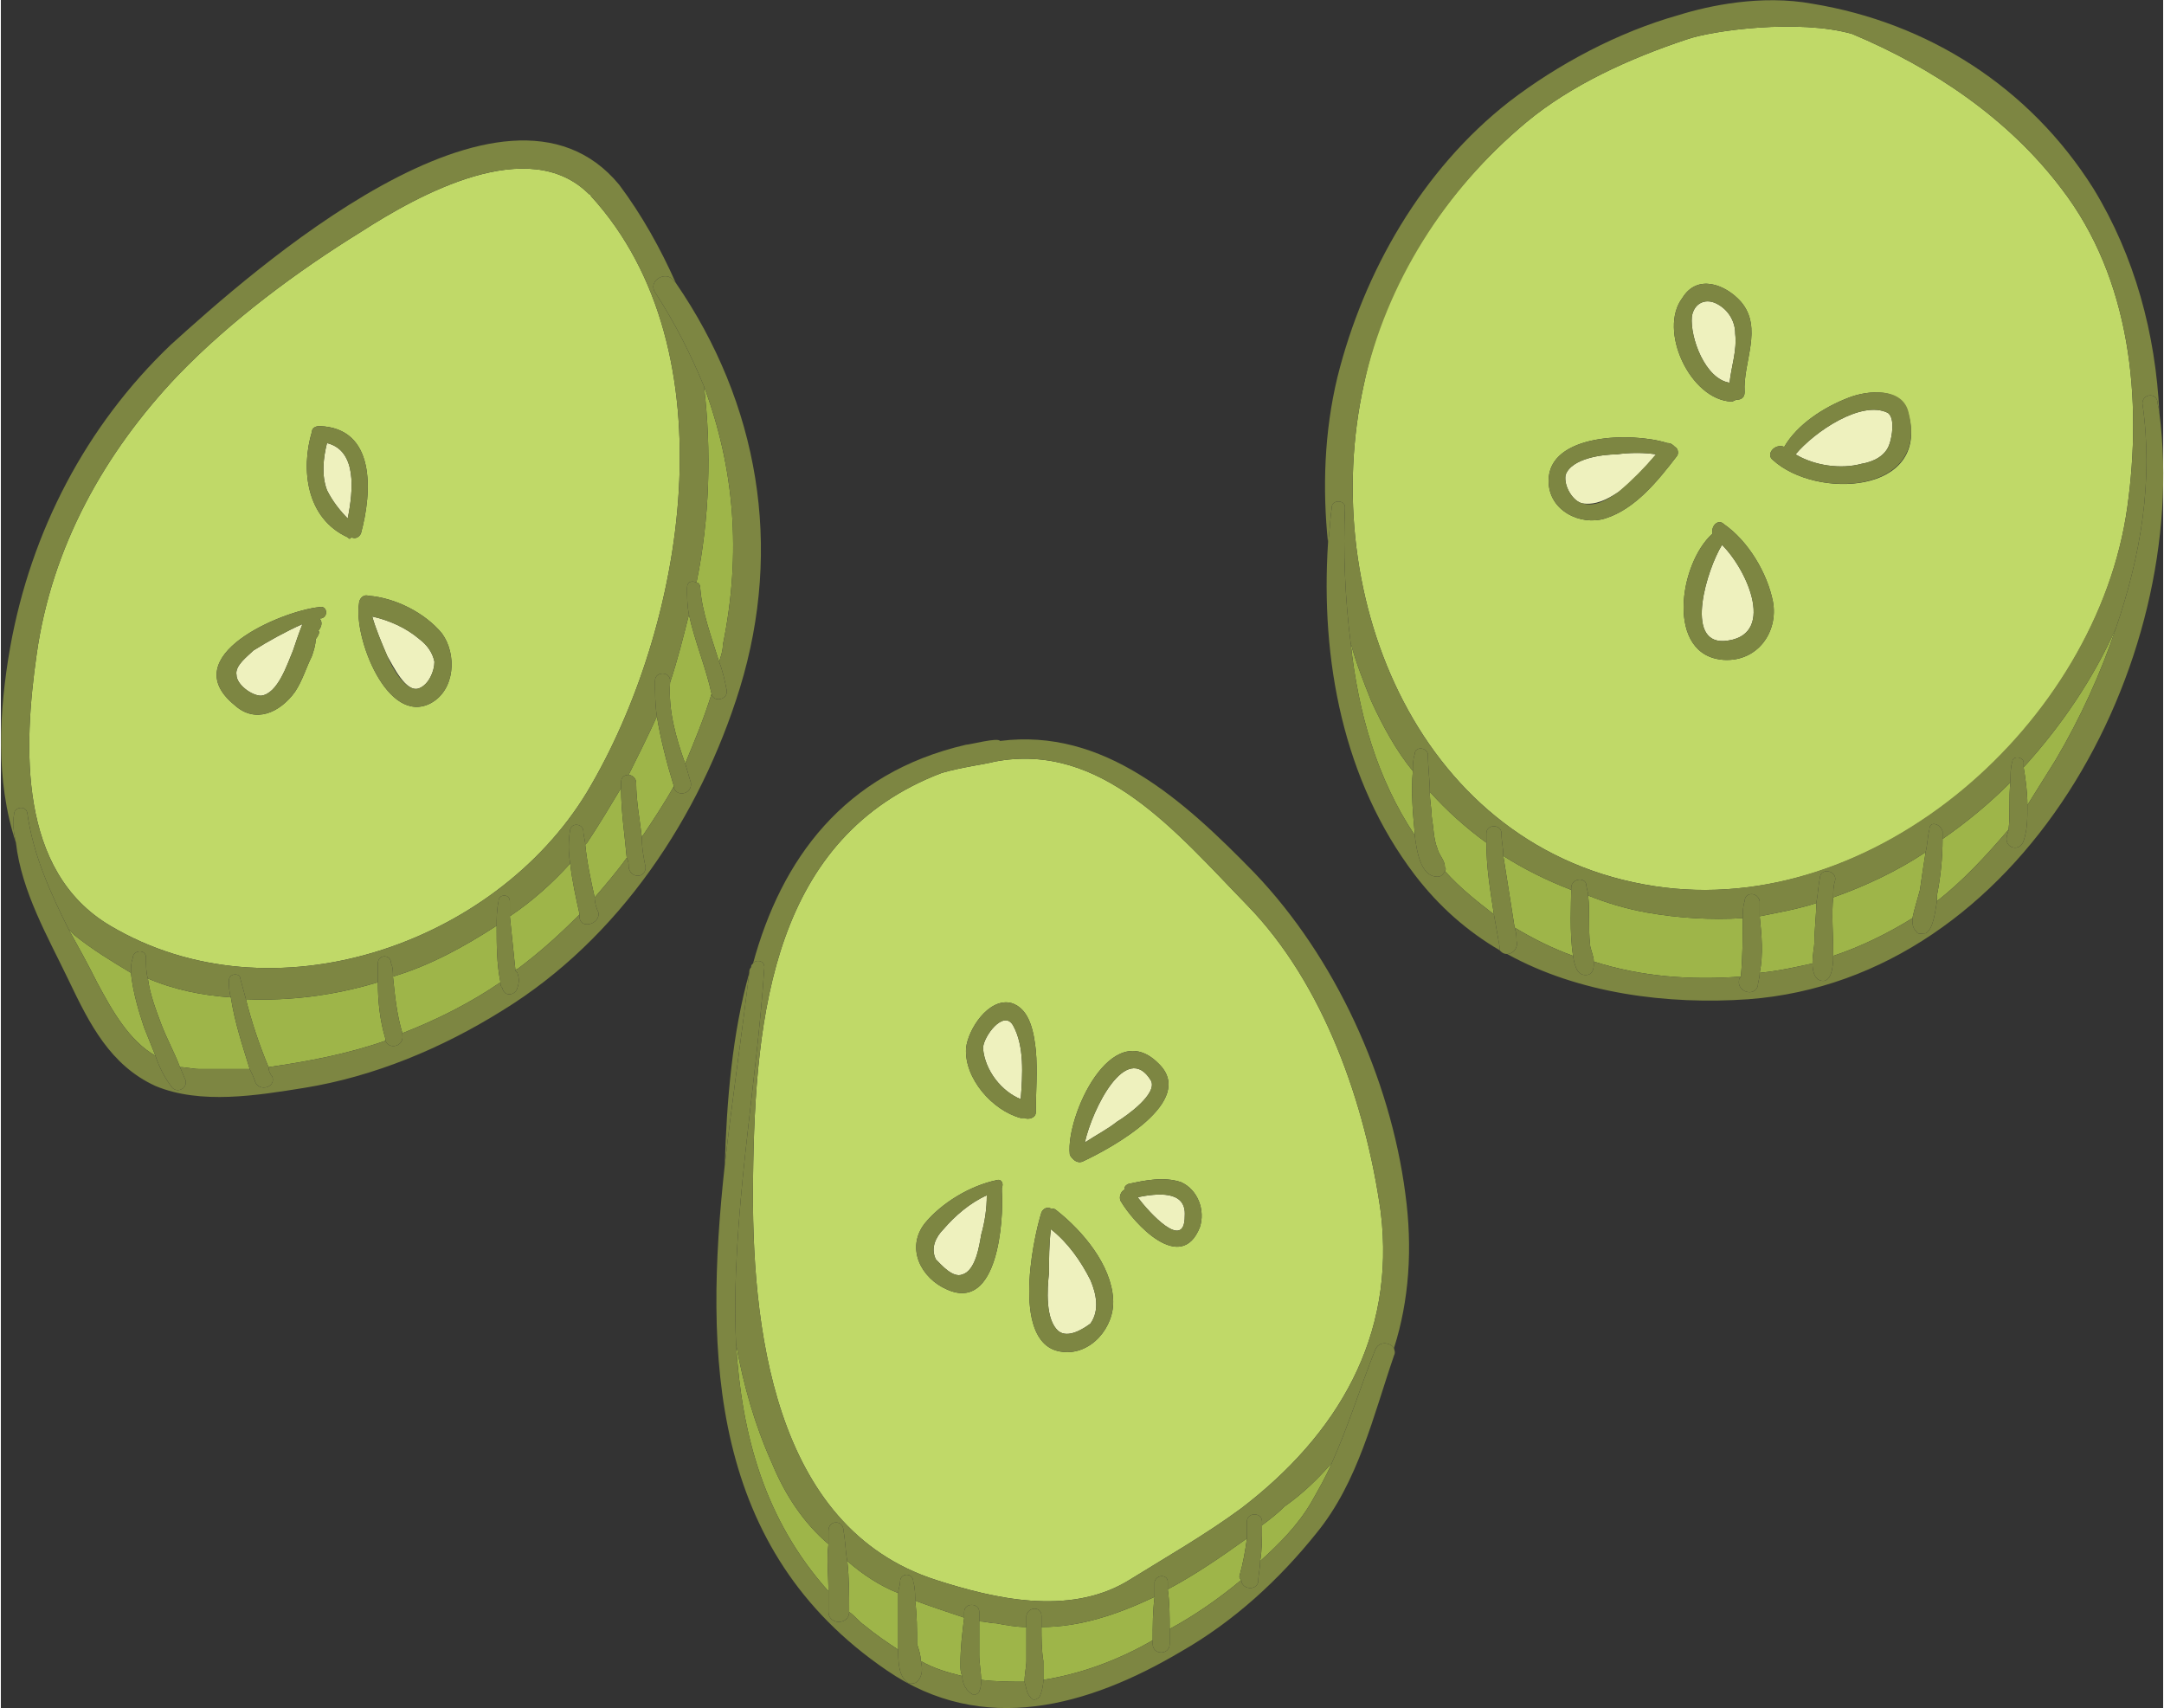 <?xml version="1.0" encoding="UTF-8"?>
<!DOCTYPE svg PUBLIC "-//W3C//DTD SVG 1.1//EN" "http://www.w3.org/Graphics/SVG/1.1/DTD/svg11.dtd">
<!-- Creator: CorelDRAW X7 -->
<svg xmlns="http://www.w3.org/2000/svg" xml:space="preserve" width="0.745in" height="0.588in" version="1.1" style="shape-rendering:geometricPrecision; text-rendering:geometricPrecision; image-rendering:optimizeQuality; fill-rule:evenodd; clip-rule:evenodd"
viewBox="0 0 1147 906"
 xmlns:xlink="http://www.w3.org/1999/xlink">
 <rect x="0" y="0" width="1147" height="906" fill="#333333" stroke="none"/>
 <defs>
  <style type="text/css">
   <![CDATA[
    .fil0 {fill:#EEF1BE}
    .fil2 {fill:#C0D968}
    .fil1 {fill:#9EB549}
    .fil3 {fill:#7D8642}
   ]]>
  </style>
 </defs>
 <g id="Layer_x0020_1">

  <path class="fil0" d="M184 275c3,-15 5,-36 -11,-40 -2,8 -3,17 0,25 3,6 7,11 11,15z"/>
  <path class="fil0" d="M222 365c5,-2 8,-9 8,-14 -1,-5 -4,-9 -8,-12 -7,-6 -16,-10 -25,-12 2,7 5,14 8,21 3,5 10,20 17,17z"/>
  <path class="fil1" d="M369 309c1,0 2,1 2,3 1,13 6,26 10,39 1,-3 2,-6 2,-9 10,-49 6,-94 -10,-137 4,34 3,70 -4,104z"/>
  <path class="fil1" d="M355 362c-1,15 3,29 8,43 5,-12 10,-24 14,-37 -3,-14 -9,-28 -12,-42 -3,12 -6,24 -10,36z"/>
  <path class="fil0" d="M138 369c9,-1 14,-17 17,-24 1,-3 3,-9 5,-14 -9,4 -18,9 -26,14 -3,3 -10,8 -9,13 0,5 8,11 13,11z"/>
  <path class="fil2" d="M169 322c4,-1 5,5 1,6 0,0 0,0 -1,0 2,2 1,5 -1,7 2,-1 0,3 -1,4 0,3 -1,6 -2,9 -3,6 -5,13 -9,19 -8,11 -21,17 -32,7 -32,-26 25,-50 45,-52zm-4 -93c0,-2 2,-3 4,-3 30,1 28,35 22,57 -1,2 -3,3 -5,2 -1,1 -1,1 -2,0 -22,-10 -25,-36 -19,-56zm69 107c8,11 7,30 -6,37 -23,12 -41,-35 -38,-53 0,-2 2,-5 5,-4 14,1 30,9 39,20zm-176 155c86,51 204,10 253,-71 52,-87 77,-234 2,-316 0,0 0,-1 -1,-1 -32,-32 -90,0 -121,20 -34,21 -69,47 -97,76 -39,41 -67,91 -75,148 -7,49 -10,115 39,144z"/>
  <path class="fil1" d="M200 521c-23,7 -47,10 -70,9 3,12 7,24 12,36 21,-3 42,-7 62,-14 0,0 0,-1 0,-1 -3,-10 -4,-20 -4,-30z"/>
  <path class="fil1" d="M78 519c1,8 4,16 7,24 3,8 7,15 10,23 3,0 7,1 10,1 9,0 18,0 27,0 -4,-13 -8,-25 -10,-38 -15,-1 -30,-4 -44,-10z"/>
  <path class="fil1" d="M69 516c-10,-6 -20,-12 -30,-20 -1,-1 -2,-2 -3,-3 5,9 10,18 15,28 8,15 17,31 31,39 -2,-5 -4,-10 -6,-15 -3,-9 -6,-19 -7,-29z"/>
  <path class="fil1" d="M270 486c1,10 2,19 3,29 0,-1 1,-1 1,-1 12,-9 22,-18 33,-29 -2,-9 -4,-18 -5,-27 -9,10 -20,20 -32,28z"/>
  <path class="fil1" d="M311 447c0,0 -1,1 -1,1 1,10 3,19 5,28 6,-7 12,-14 17,-21 -1,-12 -3,-24 -3,-37 -6,10 -12,20 -18,29z"/>
  <path class="fil1" d="M263 491c-17,11 -35,21 -55,27 1,10 2,20 5,30 18,-7 36,-16 52,-27 -2,-10 -2,-20 -2,-30z"/>
  <path class="fil1" d="M333 411c2,0 4,2 4,4 0,10 2,20 3,29 6,-9 12,-18 17,-27 -4,-13 -7,-25 -9,-37 -5,11 -10,21 -15,31z"/>
  <path class="fil3" d="M19 347c8,-57 36,-107 75,-148 28,-29 63,-55 97,-76 31,-20 89,-52 121,-20 1,0 1,1 1,1 75,82 50,229 -2,316 -49,81 -167,122 -253,71 -49,-29 -46,-95 -39,-144zm-5 84c3,22 12,42 22,62 1,1 2,2 3,3 10,8 20,14 30,20 0,-3 0,-5 1,-8 0,-4 7,-5 7,0 0,4 0,8 1,11 14,6 29,9 44,10 -1,-3 -1,-6 -1,-9 0,-4 6,-4 6,-1 1,4 2,7 3,11 23,1 47,-2 70,-9 0,-3 0,-7 0,-10 0,-5 7,-5 7,0 1,2 1,5 1,7 20,-6 38,-16 55,-27 0,-4 0,-8 1,-13 0,-4 6,-4 6,0 0,3 0,6 0,8 12,-8 23,-18 32,-28 -1,-6 -1,-12 0,-18 1,-4 7,-3 7,1 0,2 1,5 1,7 0,0 1,-1 1,-1 6,-9 12,-19 18,-29 0,-1 0,-2 0,-3 0,-3 2,-4 4,-4 5,-10 10,-20 15,-31 -1,-6 -1,-13 -1,-19 0,-5 8,-5 8,0 0,0 0,1 0,1 4,-12 7,-24 10,-36 -1,-5 -1,-10 -1,-14 0,-4 3,-4 5,-3 7,-34 8,-70 4,-104 -7,-17 -15,-33 -26,-50 -4,-6 6,-12 10,-6 1,1 1,1 1,1 -8,-18 -18,-36 -30,-52 -61,-74 -196,47 -238,85 -45,43 -74,99 -85,160 -6,34 -8,71 3,104 -1,-5 -2,-10 -1,-15 0,-4 6,-5 7,-1z"/>
  <path class="fil3" d="M173 235c16,4 14,25 11,40 -4,-4 -8,-9 -11,-15 -3,-8 -2,-17 0,-25zm11 50c1,1 1,1 2,0 2,1 4,0 5,-2 6,-22 8,-56 -22,-57 -2,0 -4,1 -4,3 -6,20 -3,46 19,56z"/>
  <path class="fil3" d="M134 345c8,-5 17,-10 26,-14 -2,5 -4,11 -5,14 -3,7 -8,23 -17,24 -5,0 -13,-6 -13,-11 -1,-5 6,-10 9,-13zm-10 29c11,10 24,4 32,-7 4,-6 6,-13 9,-19 1,-3 2,-6 2,-9 1,-1 3,-5 1,-4 2,-2 3,-5 1,-7 1,0 1,0 1,0 4,-1 3,-7 -1,-6 -20,2 -77,26 -45,52z"/>
  <path class="fil3" d="M222 339c4,3 7,7 8,12 0,5 -3,12 -8,14 -7,3 -15,-12 -17,-17 -3,-7 -6,-14 -8,-21 9,2 18,6 25,12zm-32 -19c-3,18 15,65 38,53 13,-7 14,-26 6,-37 -9,-11 -25,-19 -39,-20 -3,-1 -5,2 -5,4z"/>
  <path class="fil3" d="M357 149c-4,-6 -14,0 -10,6 11,17 19,33 26,50 16,43 20,88 10,137 0,3 -1,6 -2,9 2,5 3,10 4,15 1,5 -7,7 -8,2 0,0 0,0 0,0 -4,13 -9,25 -14,37 1,3 2,7 3,10 1,6 -7,8 -9,3 0,-1 0,-1 0,-1 -5,9 -11,18 -17,27 0,6 1,11 2,16 0,6 -8,6 -9,0 0,-2 0,-3 -1,-5 -5,7 -11,14 -17,21 0,3 1,6 2,8 1,6 -9,9 -10,3 0,-1 0,-1 0,-2 -11,11 -21,20 -33,29 0,0 -1,0 -1,1 0,0 0,0 0,0 1,1 1,1 1,1 1,3 1,5 0,8 -1,4 -7,5 -8,0 -1,-1 -1,-2 -1,-3 -16,11 -34,20 -52,27 0,1 0,1 0,1 1,6 -7,8 -9,3 -20,7 -41,11 -62,14 0,2 1,4 2,5 2,6 -7,8 -9,3 -1,-3 -2,-5 -3,-7 -9,0 -18,0 -27,0 -3,0 -7,-1 -10,-1 1,2 2,5 3,7 1,4 -4,7 -7,4 -4,-5 -7,-11 -9,-17 -14,-8 -23,-24 -31,-39 -5,-10 -10,-19 -15,-28 -10,-20 -19,-40 -22,-62 -1,-4 -7,-3 -7,1 -1,5 0,10 1,15 3,26 17,50 28,73 11,23 22,45 46,56 24,10 54,5 79,1 37,-6 73,-21 105,-41 62,-38 105,-103 126,-171 23,-75 10,-151 -34,-215 0,0 0,0 -1,-1z"/>
  <path class="fil3" d="M78 519c-1,-3 -1,-7 -1,-11 0,-5 -7,-4 -7,0 -1,3 -1,5 -1,8 1,10 4,20 7,29 2,5 4,10 6,15 2,6 5,12 9,17 3,3 8,0 7,-4 -1,-2 -2,-5 -3,-7 -3,-8 -7,-15 -10,-23 -3,-8 -6,-16 -7,-24z"/>
  <path class="fil3" d="M127 519c0,-3 -6,-3 -6,1 0,3 0,6 1,9 2,13 6,25 10,38 1,2 2,4 3,7 2,5 11,3 9,-3 -1,-1 -2,-3 -2,-5 -5,-12 -9,-24 -12,-36 -1,-4 -2,-7 -3,-11z"/>
  <path class="fil3" d="M207 511c0,-5 -7,-5 -7,0 0,3 0,7 0,10 0,10 1,20 4,30 0,0 0,1 0,1 2,5 10,3 9,-3 0,0 0,0 0,-1 -3,-10 -4,-20 -5,-30 0,-2 0,-5 -1,-7z"/>
  <path class="fil3" d="M270 478c0,-4 -6,-4 -6,0 -1,5 -1,9 -1,13 0,10 0,20 2,30 0,1 0,2 1,3 1,5 7,4 8,0 1,-3 1,-5 0,-8 0,0 0,0 -1,-1 0,0 0,0 0,0 -1,-10 -2,-19 -3,-29 0,-2 0,-5 0,-8z"/>
  <path class="fil3" d="M309 441c0,-4 -6,-5 -7,-1 -1,6 -1,12 0,18 1,9 3,18 5,27 0,1 0,1 0,2 1,6 11,3 10,-3 -1,-2 -2,-5 -2,-8 -2,-9 -4,-18 -5,-28 0,-2 -1,-5 -1,-7z"/>
  <path class="fil3" d="M333 411c-2,0 -4,1 -4,4 0,1 0,2 0,3 0,13 2,25 3,37 1,2 1,3 1,5 1,6 9,6 9,0 -1,-5 -2,-10 -2,-16 -1,-9 -3,-19 -3,-29 0,-2 -2,-4 -4,-4z"/>
  <path class="fil3" d="M355 361c0,-5 -8,-5 -8,0 0,6 0,13 1,19 2,12 5,24 9,37 0,0 0,0 0,1 2,5 10,3 9,-3 -1,-3 -2,-7 -3,-10 -5,-14 -9,-28 -8,-43 0,0 0,-1 0,-1z"/>
  <path class="fil3" d="M369 309c-2,-1 -5,-1 -5,3 0,4 0,9 1,14 3,14 9,28 12,42 0,0 0,0 0,0 1,5 9,3 8,-2 -1,-5 -2,-10 -4,-15 -4,-13 -9,-26 -10,-39 0,-2 -1,-3 -2,-3z"/>
  <path class="fil1" d="M758 420c0,5 1,9 1,13 1,6 1,12 3,17 1,4 4,6 4,10 1,1 0,2 0,2 8,9 17,16 26,23 -2,-13 -4,-25 -4,-38 -11,-8 -21,-17 -30,-27z"/>
  <path class="fil1" d="M749 409c-9,-11 -16,-24 -22,-37 -4,-10 -8,-20 -11,-31 4,37 14,72 34,102 0,0 0,-1 0,-1 -1,-11 -2,-22 -1,-33z"/>
  <path class="fil1" d="M963 479c-9,3 -20,5 -30,7 1,10 2,20 0,30 10,-1 19,-3 28,-5 0,-5 1,-9 1,-11 0,-7 1,-14 1,-21z"/>
  <path class="fil1" d="M833 472c-13,-5 -25,-11 -36,-18 2,13 4,25 6,38 10,6 20,11 31,15 -2,-12 -1,-29 -1,-35z"/>
  <path class="fil1" d="M873 484c-11,-2 -21,-5 -31,-9 1,9 0,17 1,26 0,2 2,6 2,9 25,8 51,10 78,8 1,-11 1,-21 1,-31 -17,1 -34,0 -51,-3z"/>
  <path class="fil1" d="M1021 452c-15,10 -32,18 -49,24 -1,9 0,19 0,29 0,0 0,1 0,2 15,-5 29,-12 42,-20 1,-5 3,-11 4,-15 1,-7 2,-14 3,-20z"/>
  <path class="fil1" d="M1030 445c0,10 -1,20 -3,30 0,0 0,2 0,3 14,-11 26,-24 38,-38 1,-8 0,-17 1,-25 -11,11 -23,21 -36,30z"/>
  <path class="fil0" d="M987 246c6,-1 13,-4 15,-11 1,-3 3,-13 -1,-16 -14,-7 -39,10 -49,22 10,6 24,8 35,5z"/>
  <path class="fil0" d="M914 340c28,-2 13,-37 -1,-51 -8,13 -20,52 1,51z"/>
  <path class="fil1" d="M1075 427c5,-8 10,-16 15,-24 13,-22 24,-46 32,-70 -12,27 -29,52 -49,74 1,6 2,13 2,20z"/>
  <path class="fil0" d="M917 203c1,-9 4,-17 3,-26 0,-7 -4,-13 -10,-16 -6,-3 -12,0 -13,7 -1,11 7,33 20,35z"/>
  <path class="fil2" d="M884 235c2,0 3,1 4,2l0 0c2,1 2,4 1,5 -10,13 -22,28 -38,33 -13,4 -30,-4 -30,-20 0,-25 44,-26 63,-20zm8 -77c8,-13 23,-7 31,2 12,14 1,32 2,48 0,3 -2,4 -4,4 -1,0 -2,1 -3,1 -22,-1 -39,-38 -26,-55zm54 79c7,-12 21,-21 34,-26 10,-4 29,-6 32,9 11,42 -49,45 -72,24 -4,-3 1,-9 6,-7zm-32 113c-31,-2 -24,-51 -6,-67 -1,-4 3,-8 6,-5 13,9 23,26 26,41 3,16 -8,32 -26,31zm-37 120c117,18 235,-86 251,-201 8,-57 2,-121 -35,-169 -28,-37 -68,-64 -111,-82 -28,-8 -74,-2 -88,3 -30,10 -61,24 -85,44 -43,36 -75,85 -86,139 -25,113 30,247 154,266z"/>
  <path class="fil0" d="M839 267c7,1 13,-2 19,-6 8,-6 14,-13 20,-20 -6,-1 -14,-1 -21,0 -7,0 -24,2 -27,11 -1,6 4,14 9,15z"/>
  <path class="fil3" d="M723 204c12,-54 43,-103 86,-139 24,-20 55,-34 85,-44 14,-5 60,-11 88,-3 43,18 83,45 111,82 37,48 43,112 35,169 -16,114 -134,219 -251,201 -124,-19 -179,-153 -154,-266zm-10 65c-1,24 0,48 3,72 3,11 7,21 11,31 6,13 13,26 22,37 0,-3 0,-6 1,-9 0,-4 6,-4 7,0 0,7 1,14 1,20 9,10 19,19 30,27 0,-1 0,-3 0,-5 0,-5 8,-5 8,0 0,4 1,8 1,12 11,7 23,13 36,18 0,-1 0,-1 0,-1 0,-5 7,-6 8,-2 0,2 1,4 1,6 10,4 20,7 31,9 17,3 34,4 51,3 0,-3 0,-6 1,-9 0,-5 7,-5 8,0 0,3 0,5 0,8 10,-2 21,-4 30,-7 1,-5 1,-9 2,-14 1,-5 9,-3 8,2 -1,3 -1,6 -1,9 17,-6 34,-14 49,-24 1,-4 1,-8 2,-12 0,-5 6,-3 7,1 0,1 0,3 0,4 13,-9 25,-19 36,-30 0,-4 0,-8 1,-11 0,-3 5,-3 6,0 0,1 0,2 0,3 20,-22 37,-47 49,-74 13,-38 20,-78 14,-119 0,-5 7,-6 8,-1 0,2 1,4 1,6 -2,-42 -13,-83 -35,-119 -34,-54 -88,-88 -149,-98 -27,-5 -55,1 -71,6 -32,9 -64,26 -90,46 -46,36 -77,90 -91,146 -7,29 -8,59 -5,88 1,-6 1,-12 2,-19 0,-4 7,-4 7,0z"/>
  <path class="fil3" d="M897 168c1,-7 7,-10 13,-7 6,3 10,9 10,16 1,9 -2,17 -3,26 -13,-2 -21,-24 -20,-35zm21 45c1,0 2,-1 3,-1 2,0 4,-1 4,-4 -1,-16 10,-34 -2,-48 -8,-9 -23,-15 -31,-2 -13,17 4,54 26,55z"/>
  <path class="fil3" d="M830 252c3,-9 20,-11 27,-11 7,-1 15,-1 21,0 -6,7 -13,14 -20,20 -6,4 -12,8 -19,6 -5,-1 -10,-9 -9,-15zm21 23c16,-5 28,-20 38,-33 1,-1 1,-4 -1,-5l0 0c-1,-1 -2,-2 -4,-2 -19,-6 -63,-5 -63,20 0,16 17,24 30,20z"/>
  <path class="fil3" d="M914 340c-21,1 -9,-38 -1,-51 14,14 29,49 1,51zm0 -62c-3,-3 -7,1 -6,5 -18,16 -25,65 6,67 18,1 29,-15 26,-31 -3,-15 -13,-32 -26,-41z"/>
  <path class="fil3" d="M1001 219c4,3 2,13 1,16 -2,7 -9,10 -15,11 -11,3 -25,1 -35,-5 10,-12 35,-29 49,-22zm11 0c-3,-14 -22,-12 -32,-8 -13,5 -27,14 -34,26 -5,-2 -10,4 -6,7 23,21 83,18 72,-25z"/>
  <path class="fil3" d="M1145 219c0,-2 -1,-4 -1,-6 -1,-5 -8,-4 -8,1 6,41 -1,81 -14,119 -8,24 -19,48 -32,70 -5,8 -10,16 -15,24 0,7 0,13 -2,19 -2,6 -10,4 -9,-2 0,-1 1,-3 1,-4 -12,14 -24,27 -38,38 -1,6 -2,15 -6,17 -2,0 -4,1 -5,-1 -2,-2 -2,-4 -2,-7 -13,8 -27,15 -42,20 0,6 -1,15 -7,13 -3,-1 -4,-5 -4,-9 -9,2 -18,4 -28,5 0,3 -1,5 -1,7 -2,6 -11,3 -10,-3 0,-1 1,-2 1,-2 -27,2 -53,0 -78,-8 0,3 0,6 -3,7 -5,1 -7,-3 -8,-10 -11,-4 -21,-9 -31,-15 1,3 1,5 1,7 1,4 -2,7 -5,7 38,21 85,27 128,24 145,-11 235,-178 218,-311z"/>
  <path class="fil3" d="M792 485c-9,-7 -18,-14 -26,-23 -1,2 -2,3 -4,3 -9,0 -11,-14 -12,-22 -20,-30 -30,-65 -34,-102 -3,-24 -4,-48 -3,-72 0,-4 -7,-4 -7,0 -1,7 -1,13 -2,19 -4,62 8,126 46,176 13,17 28,30 45,40 0,-1 0,-1 0,-2 -1,-6 -2,-11 -3,-17z"/>
  <path class="fil3" d="M762 450c-2,-5 -2,-11 -3,-17 0,-4 -1,-8 -1,-13 0,-6 -1,-13 -1,-20 -1,-4 -7,-4 -7,0 -1,3 -1,6 -1,9 -1,11 0,22 1,33 0,0 0,1 0,1 1,8 3,22 12,22 2,0 3,-1 4,-3 0,0 1,-1 0,-2 0,-4 -3,-6 -4,-10z"/>
  <path class="fil3" d="M804 499c0,-2 0,-4 -1,-7 -2,-13 -4,-25 -6,-38 0,-4 -1,-8 -1,-12 0,-5 -8,-5 -8,0 0,2 0,4 0,5 0,13 2,25 4,38 1,6 2,11 3,17 0,1 0,1 0,2 1,1 2,2 4,2 3,0 6,-3 5,-7z"/>
  <path class="fil3" d="M842 475c0,-2 -1,-4 -1,-6 -1,-4 -8,-3 -8,2 0,0 0,0 0,1 0,6 -1,23 1,35 1,7 3,11 8,10 3,-1 3,-4 3,-7 0,-3 -2,-7 -2,-9 -1,-9 0,-17 -1,-26z"/>
  <path class="fil3" d="M933 486c0,-3 0,-5 0,-8 -1,-5 -8,-5 -8,0 -1,3 -1,6 -1,9 0,10 0,20 -1,31 0,0 -1,1 -1,2 -1,6 8,9 10,3 0,-2 1,-4 1,-7 2,-10 1,-20 0,-30z"/>
  <path class="fil3" d="M972 476c0,-3 0,-6 1,-9 1,-5 -7,-7 -8,-2 -1,5 -1,9 -2,14 0,7 -1,14 -1,21 0,2 -1,6 -1,11 0,4 1,8 4,9 6,2 7,-7 7,-13 0,-1 0,-2 0,-2 0,-10 -1,-20 0,-29z"/>
  <path class="fil3" d="M1030 445c0,-1 0,-3 0,-4 -1,-4 -7,-6 -7,-1 -1,4 -1,8 -2,12 -1,6 -2,13 -3,20 -1,4 -3,10 -4,15 0,3 0,5 2,7 1,2 3,1 5,1 4,-2 5,-11 6,-17 0,-1 0,-3 0,-3 2,-10 3,-20 3,-30z"/>
  <path class="fil3" d="M1073 404c-1,-3 -6,-3 -6,0 -1,3 -1,7 -1,11 -1,8 0,17 -1,25 0,1 -1,3 -1,4 -1,6 7,8 9,2 2,-6 2,-12 2,-19 0,-7 -1,-14 -2,-20 0,-1 0,-2 0,-3z"/>
  <path class="fil1" d="M695 797c4,-7 8,-14 11,-21 -7,8 -15,16 -25,23 -4,4 -8,7 -12,10 0,7 0,13 -1,19 10,-9 20,-19 27,-31z"/>
  <path class="fil1" d="M620 864c13,-7 26,-16 38,-26 -1,-1 -1,-1 -1,-2 2,-7 3,-13 4,-20 -14,10 -27,19 -42,27 1,7 1,14 1,21z"/>
  <path class="fil1" d="M519 878c0,4 1,9 1,13 8,1 16,1 23,1 0,-4 1,-8 1,-11 0,-6 0,-12 0,-18 -5,0 -11,-1 -16,-2 -3,0 -6,-1 -9,-1 0,6 0,12 0,18z"/>
  <path class="fil1" d="M553 891c19,-3 39,-10 58,-21 0,-8 0,-15 1,-23 -19,9 -39,16 -60,16 0,6 0,12 1,18 0,3 0,7 0,10z"/>
  <path class="fil1" d="M488 881c7,4 14,6 22,8 -1,-2 -1,-4 -1,-6 0,-9 1,-17 2,-25 -9,-3 -18,-6 -26,-9 1,8 1,15 1,23 1,3 2,6 2,9z"/>
  <path class="fil0" d="M500 652c-4,4 -7,10 -4,16 3,3 9,10 14,8 7,-2 9,-15 10,-21 2,-7 3,-14 3,-21 -9,4 -17,11 -23,18z"/>
  <path class="fil0" d="M610 573c-13,-21 -31,15 -35,33 6,-4 12,-7 17,-11 5,-3 22,-15 18,-22z"/>
  <path class="fil1" d="M458 862c6,5 12,9 18,13 0,-1 0,-2 0,-3 0,-9 0,-18 0,-27 -10,-4 -19,-10 -27,-17 1,9 1,18 1,27 3,2 5,5 8,7z"/>
  <path class="fil1" d="M439 819c-13,-11 -23,-26 -30,-43 -9,-20 -15,-41 -19,-63 3,48 15,93 49,131 0,-8 -1,-17 0,-25z"/>
  <path class="fil0" d="M603 635c6,8 25,29 25,10 1,-14 -15,-12 -25,-10z"/>
  <path class="fil2" d="M636 651c-10,25 -35,-2 -42,-14 -1,-2 0,-5 2,-6 0,-1 0,-2 2,-3 9,-2 19,-4 28,-1 9,4 13,15 10,24zm-73 66c-27,-3 -16,-58 -11,-74 1,-2 3,-3 5,-2 1,0 2,0 3,1 14,11 29,29 30,47 1,15 -12,30 -27,28zm-20 -124c-1,0 -1,0 -2,0 -15,-4 -30,-21 -29,-37 1,-10 12,-27 24,-24 10,3 12,16 13,25 1,11 0,22 0,33 0,3 -4,4 -6,3zm-12 39c1,15 -2,64 -29,52 -14,-6 -22,-22 -12,-35 9,-11 24,-20 38,-23 3,-1 4,2 3,4 0,1 0,1 0,2zm83 -68c21,20 -25,45 -40,52 -2,1 -4,0 -5,-1 -1,-1 -2,-2 -2,-3 -2,-20 22,-73 47,-48zm47 -84c-37,-38 -77,-87 -134,-76 -3,1 -18,3 -28,6 -89,34 -99,127 -100,215 -1,77 10,185 97,213 31,10 70,19 101,1 21,-13 42,-25 61,-39 51,-39 82,-91 74,-157 -8,-57 -30,-121 -71,-163z"/>
  <path class="fil0" d="M557 652c-1,8 -1,16 -1,23 -1,9 -2,25 5,31 5,4 13,-1 17,-4 5,-7 3,-16 0,-23 -5,-10 -12,-20 -21,-27z"/>
  <path class="fil0" d="M521 556c1,12 10,23 20,27 1,-13 2,-28 -4,-39 -5,-9 -16,6 -16,12z"/>
  <path class="fil3" d="M658 800c-19,14 -40,26 -61,39 -31,18 -70,9 -101,-1 -87,-28 -98,-136 -97,-213 1,-88 11,-181 100,-215 10,-3 25,-5 28,-6 57,-11 97,38 134,76 41,42 63,106 71,163 8,66 -23,118 -74,157zm87 -167c-8,-61 -37,-125 -80,-170 -38,-39 -80,-77 -135,-70 -1,-2 -16,2 -18,2 -65,15 -98,61 -113,116 1,-2 6,-2 6,2 -4,63 -18,134 -15,200 4,22 10,43 19,63 7,17 17,32 30,43 0,-2 0,-5 0,-7 0,-6 8,-6 8,0 1,5 1,11 2,16 8,7 17,13 27,17 0,-2 1,-4 1,-6 0,-5 7,-5 7,0 1,3 1,7 1,10 8,3 17,6 26,9 0,-1 0,-2 0,-3 0,-5 8,-5 8,0 0,2 0,3 0,5 3,0 6,1 9,1 5,1 11,2 16,2 0,-2 0,-4 0,-6 1,-5 8,-5 8,0 0,2 0,4 0,6 21,0 41,-7 60,-16 0,-3 0,-5 0,-8 1,-4 7,-4 7,0 0,1 0,3 0,4 15,-8 28,-17 42,-27 0,-3 0,-6 0,-9 0,-5 8,-5 8,0 0,1 0,1 0,2 4,-3 8,-6 12,-10 10,-7 18,-15 25,-23 9,-20 15,-40 23,-60 2,-5 8,-4 10,-1 8,-25 10,-53 6,-82z"/>
  <path class="fil3" d="M384 618c4,-35 9,-69 13,-102 -9,32 -12,68 -13,102z"/>
  <path class="fil3" d="M541 583c-10,-4 -19,-15 -20,-27 0,-6 11,-21 16,-12 6,11 5,26 4,39zm8 7c0,-11 1,-22 0,-33 -1,-9 -3,-22 -13,-25 -12,-3 -23,14 -24,24 -1,16 14,33 29,37 1,0 1,0 2,0 2,1 6,0 6,-3z"/>
  <path class="fil3" d="M520 655c-1,6 -3,19 -10,21 -5,2 -11,-5 -14,-8 -3,-6 0,-12 4,-16 6,-7 14,-14 23,-18 0,7 -1,14 -3,21zm8 -29c-14,3 -29,12 -38,23 -10,13 -2,29 12,35 27,12 30,-37 29,-52 0,-1 0,-1 0,-2 1,-2 0,-5 -3,-4z"/>
  <path class="fil3" d="M578 702c-4,3 -12,8 -17,4 -7,-6 -6,-22 -5,-31 0,-7 0,-15 1,-23 9,7 16,17 21,27 3,7 5,16 0,23zm-18 -60c-1,-1 -2,-1 -3,-1 -2,-1 -4,0 -5,2 -5,16 -16,71 11,74 15,2 28,-13 27,-28 -1,-18 -16,-36 -30,-47z"/>
  <path class="fil3" d="M610 573c4,7 -13,19 -18,22 -5,4 -11,7 -17,11 4,-18 22,-54 35,-33zm-41 42c1,1 3,2 5,1 15,-7 61,-32 40,-52 -25,-25 -49,28 -47,48 0,1 1,2 2,3z"/>
  <path class="fil3" d="M603 635c10,-2 26,-4 25,10 0,19 -19,-2 -25,-10zm23 -8c-9,-3 -19,-1 -28,1 -2,1 -2,2 -2,3 -2,1 -3,4 -2,6 7,12 32,39 42,14 3,-9 -1,-20 -10,-24z"/>
  <path class="fil3" d="M729 716c-8,20 -14,40 -23,60 -3,7 -7,14 -11,21 -7,12 -17,22 -27,31 0,4 -1,7 -1,11 -1,5 -9,4 -9,-1 -12,10 -25,19 -38,26 0,3 0,5 0,8 0,6 -9,6 -9,0 0,-1 0,-1 0,-2 -19,11 -39,18 -58,21 0,3 -1,7 -2,9 -2,2 -4,2 -5,0 -2,-2 -2,-5 -3,-8 -7,0 -15,0 -23,-1 0,2 0,4 -1,6 0,1 -2,2 -3,2 -4,-2 -6,-6 -6,-10 -8,-2 -15,-4 -22,-8 1,4 1,8 -2,11 -1,1 -3,1 -4,1 -6,-3 -6,-12 -6,-18 -6,-4 -12,-8 -18,-13 -3,-2 -5,-5 -8,-7 0,0 0,0 0,0 0,7 -11,7 -11,0 0,-4 0,-8 0,-11 -34,-38 -46,-83 -49,-131 -3,-66 11,-137 15,-200 0,-4 -5,-4 -6,-2 -1,1 -1,1 -1,2 -1,1 -1,2 -1,3 -4,33 -9,67 -13,102 -11,101 -8,204 86,268 51,35 107,19 156,-10 28,-16 52,-38 72,-63 22,-27 30,-62 41,-94 1,-2 0,-3 0,-4 -2,-3 -8,-4 -10,1z"/>
  <path class="fil3" d="M439 844c0,3 0,7 0,11 0,7 11,7 11,0 0,0 0,0 0,0 0,-9 0,-18 -1,-27 -1,-5 -1,-11 -2,-16 0,-6 -8,-6 -8,0 0,2 0,5 0,7 -1,8 0,17 0,25z"/>
  <path class="fil3" d="M476 872c0,1 0,2 0,3 0,6 0,15 6,18 1,0 3,0 4,-1 3,-3 3,-7 2,-11 0,-3 -1,-6 -2,-9 0,-8 0,-15 -1,-23 0,-3 0,-7 -1,-10 0,-5 -7,-5 -7,0 0,2 -1,4 -1,6 0,9 0,18 0,27z"/>
  <path class="fil3" d="M510 889c0,4 2,8 6,10 1,0 3,-1 3,-2 1,-2 1,-4 1,-6 0,-4 -1,-9 -1,-13 0,-6 0,-12 0,-18 0,-2 0,-3 0,-5 0,-5 -8,-5 -8,0 0,1 0,2 0,3 -1,8 -2,16 -2,25 0,2 0,4 1,6z"/>
  <path class="fil3" d="M543 892c1,3 1,6 3,8 1,2 3,2 5,0 1,-2 2,-6 2,-9 0,-3 0,-7 0,-10 -1,-6 -1,-12 -1,-18 0,-2 0,-4 0,-6 0,-5 -7,-5 -8,0 0,2 0,4 0,6 0,6 0,12 0,18 0,3 -1,7 -1,11z"/>
  <path class="fil3" d="M611 870c0,1 0,1 0,2 0,6 9,6 9,0 0,-3 0,-5 0,-8 0,-7 0,-14 -1,-21 0,-1 0,-3 0,-4 0,-4 -6,-4 -7,0 0,3 0,5 0,8 -1,8 -1,15 -1,23z"/>
  <path class="fil3" d="M658 838c0,5 8,6 9,1 0,-4 1,-7 1,-11 1,-6 1,-12 1,-19 0,-1 0,-1 0,-2 0,-5 -8,-5 -8,0 0,3 0,6 0,9 -1,7 -2,13 -4,20 0,1 0,1 1,2z"/>
 </g>
</svg>
